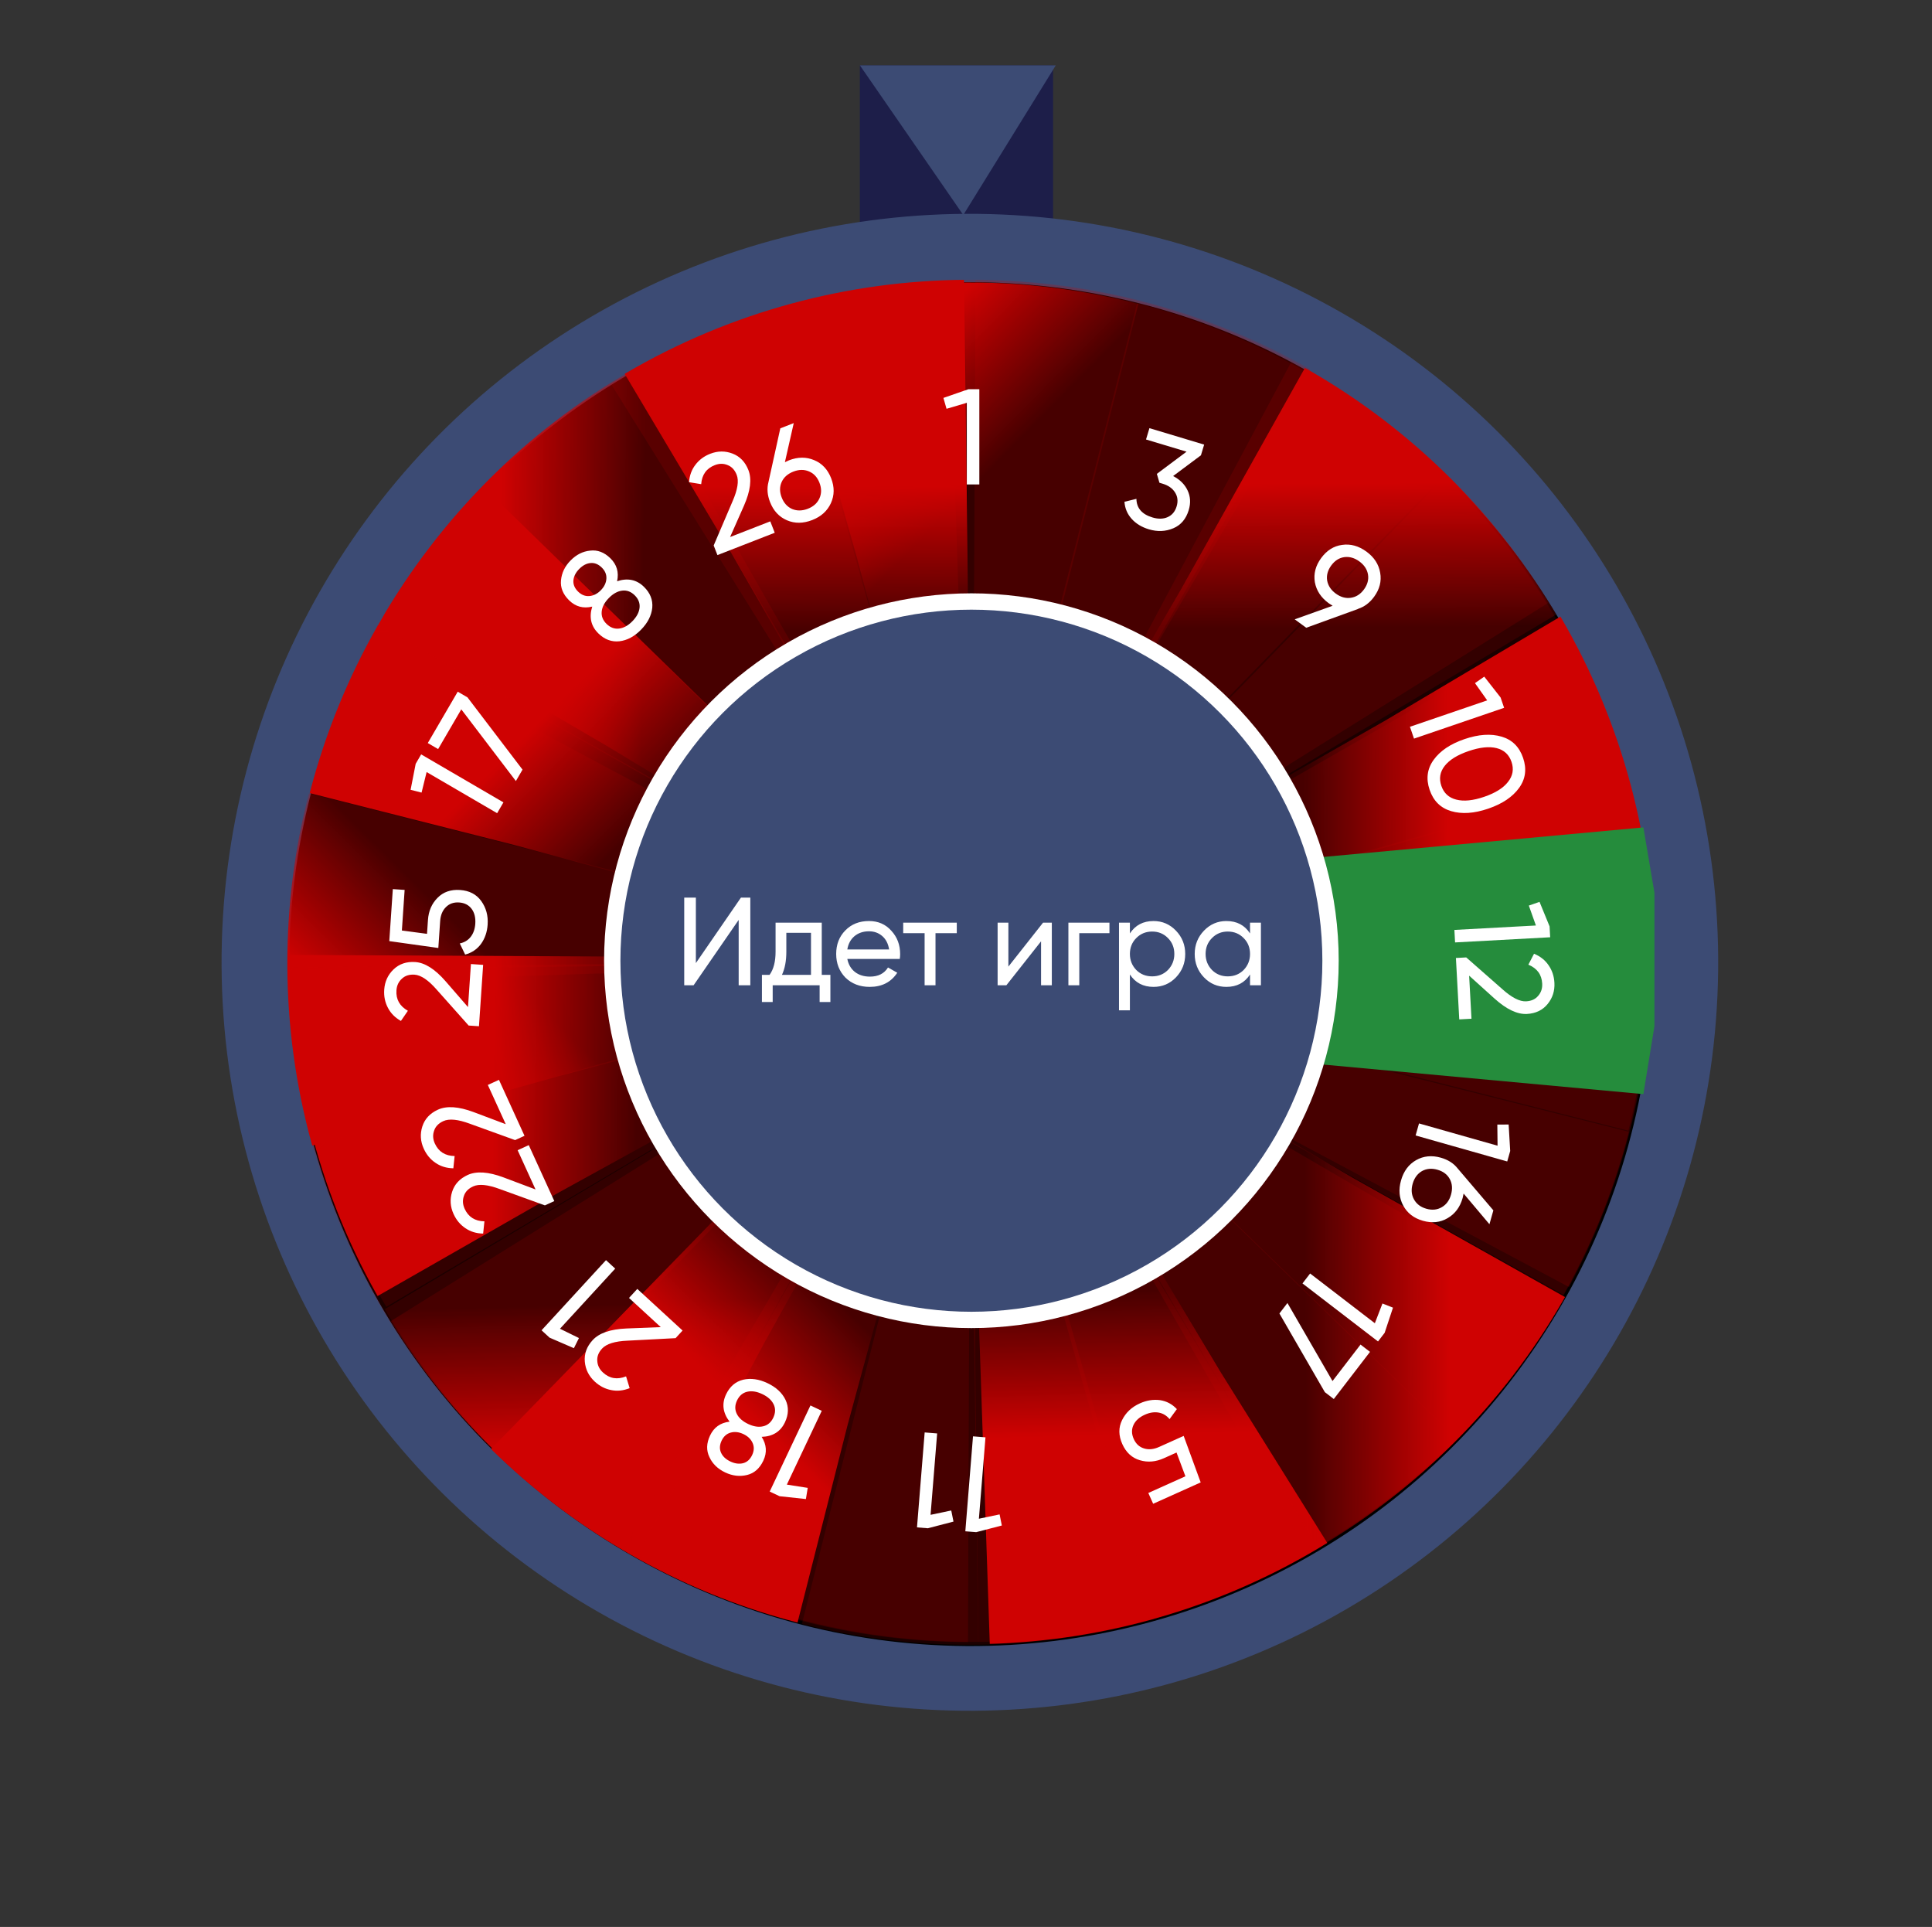 <svg width="355" height="354" viewBox="0 0 355 354" fill="none" xmlns="http://www.w3.org/2000/svg">
<rect x="0" y="0" width="355" height="354" fill="#333333" stroke="none"/>
<path d="M158 12V44.5L176 42.5L193.5 43.5V12H158Z" fill="#1D1E49"/>
<path d="M177 39.5L158 12H194L177 39.5Z" fill="#3C4B74"/>
<circle cx="178.213" cy="176.783" r="137.5" transform="rotate(-0.298 178.213 176.783)" fill="#3C4B74"/>
<circle cx="178.424" cy="177.119" r="95.775" transform="rotate(0.388 178.424 177.119)" stroke="black" stroke-width="59"/>
<circle cx="178.25" cy="176.92" r="95.625" transform="rotate(-1.449 178.25 176.92)" stroke="url(#paint0_linear)" stroke-width="59" stroke-miterlimit="3.864" stroke-dasharray="50 50"/>
<circle cx="177.925" cy="176.951" r="95.625" transform="rotate(44.7 177.925 176.951)" stroke="url(#paint1_linear)" stroke-width="59" stroke-miterlimit="3.864" stroke-dasharray="50 50"/>
<circle cx="178.329" cy="176.559" r="95.625" transform="rotate(90.713 178.329 176.559)" stroke="url(#paint2_linear)" stroke-width="59" stroke-miterlimit="3.864" stroke-dasharray="50 50"/>
<circle cx="178.049" cy="177.026" r="95.625" transform="rotate(134.668 178.049 177.026)" stroke="url(#paint3_linear)" stroke-width="59" stroke-miterlimit="3.864" stroke-dasharray="50 50"/>
<circle cx="178.227" cy="176.526" r="95.625" transform="rotate(179.703 178.227 176.526)" stroke="url(#paint4_linear)" stroke-width="59" stroke-miterlimit="3.864" stroke-dasharray="50 50"/>
<circle cx="178.754" cy="176.505" r="95.625" transform="rotate(-90.17 178.754 176.505)" stroke="url(#paint5_linear)" stroke-width="59" stroke-miterlimit="3.864" stroke-dasharray="50 50"/>
<path d="M301.967 152L243 157.444V195.556L301.967 201L304 188.5V176.5V164L301.967 152Z" fill="#258C3C"/>
<circle cx="178.491" cy="176.491" r="65.991" stroke="white" stroke-width="3"/>
<path d="M173.35 73.1L177.95 71.5H179.95V89H177.65V74L173.925 75.1L173.35 73.1Z" fill="white"/>
<path d="M220.67 83.642L215.555 87.455C216.792 88.088 217.677 88.964 218.211 90.082C218.745 91.199 218.818 92.405 218.429 93.698C217.935 95.341 216.99 96.458 215.594 97.048C214.178 97.649 212.679 97.712 211.099 97.237C209.791 96.843 208.738 96.205 207.942 95.321C207.146 94.438 206.704 93.391 206.615 92.181L208.814 91.641C208.843 93.338 209.823 94.477 211.755 95.058C212.808 95.375 213.735 95.358 214.537 95.007C215.359 94.645 215.915 93.986 216.203 93.028C216.491 92.07 216.391 91.214 215.905 90.458C215.434 89.708 214.673 89.174 213.619 88.857L213.045 88.685L212.569 87.054L218.024 82.977L210.579 80.738L211.205 78.655L221.26 81.679L220.67 83.642Z" fill="white"/>
<path d="M252.481 109.641C251.674 110.743 250.691 111.48 249.532 111.85L249.552 111.865L240.016 115.325L237.898 113.775L244.865 111.284C244.442 111.016 244.203 110.862 244.15 110.822C242.724 109.779 241.874 108.485 241.599 106.942C241.348 105.394 241.734 103.921 242.758 102.523C243.792 101.111 245.074 100.304 246.606 100.103C248.156 99.875 249.651 100.288 251.09 101.341C252.502 102.375 253.341 103.67 253.605 105.227C253.88 106.771 253.505 108.242 252.481 109.641ZM249.776 103.137C248.888 102.487 247.965 102.224 247.007 102.349C246.061 102.483 245.264 102.994 244.614 103.881C243.964 104.769 243.713 105.69 243.861 106.645C244.032 107.597 244.561 108.397 245.449 109.047C246.337 109.697 247.253 109.955 248.198 109.82C249.167 109.682 249.976 109.17 250.626 108.282C251.275 107.394 251.521 106.48 251.364 105.538C251.206 104.597 250.677 103.796 249.776 103.137Z" fill="white"/>
<path d="M272.729 124.304L275.73 128.139L276.377 130.032L259.818 135.691L259.074 133.515L273.268 128.664L271.022 125.495L272.729 124.304ZM266.642 149.011C264.703 148.441 263.386 147.138 262.691 145.104C261.996 143.069 262.24 141.233 263.424 139.596C264.618 137.937 266.509 136.666 269.095 135.782C271.682 134.898 273.955 134.746 275.915 135.327C277.853 135.897 279.17 137.2 279.866 139.234C280.561 141.269 280.317 143.105 279.133 144.742C277.938 146.401 276.048 147.672 273.461 148.556C270.875 149.44 268.602 149.592 266.642 149.011ZM269.847 137.982C267.797 138.683 266.336 139.587 265.464 140.695C264.592 141.803 264.386 143.028 264.844 144.368C265.302 145.709 266.215 146.55 267.582 146.893C268.956 147.252 270.667 147.081 272.717 146.38C274.768 145.679 276.226 144.767 277.092 143.643C277.98 142.53 278.195 141.302 277.737 139.962C277.278 138.621 276.365 137.78 274.998 137.437C273.63 137.094 271.913 137.276 269.847 137.982Z" fill="white"/>
<path d="M282.885 165.68L284.732 170.187L284.84 172.184L267.366 173.132L267.241 170.835L282.219 170.023L280.919 166.363L282.885 165.68ZM268.134 187.272L267.521 175.989L269.418 175.886L276.044 181.711C277.781 183.269 279.24 184.016 280.422 183.952C281.387 183.899 282.128 183.559 282.644 182.93C283.179 182.316 283.422 181.569 283.374 180.687C283.285 179.039 282.437 177.883 280.832 177.219L281.875 175.21C283.019 175.682 283.908 176.385 284.543 177.318C285.195 178.251 285.553 179.325 285.619 180.54C285.7 182.021 285.286 183.32 284.379 184.438C283.456 185.573 282.187 186.184 280.573 186.272C278.809 186.368 276.83 185.432 274.637 183.464L269.951 179.237L270.38 187.15L268.134 187.272Z" fill="white"/>
<path d="M277.211 206.584L277.495 211.446L276.95 213.37L260.113 208.596L260.741 206.383L275.172 210.475L275.13 206.591L277.211 206.584ZM268.759 220.076C268.282 221.76 267.36 222.997 265.992 223.787C264.641 224.582 263.131 224.743 261.464 224.27C259.796 223.797 258.588 222.865 257.839 221.475C257.09 220.085 256.954 218.548 257.431 216.864C257.918 215.148 258.842 213.903 260.205 213.129C261.568 212.355 263.083 212.204 264.751 212.677C266.066 213.05 267.093 213.705 267.832 214.642L274.403 222.352L273.68 224.901L268.936 219.269C268.832 219.759 268.773 220.028 268.759 220.076ZM266.619 219.469C266.923 218.395 266.848 217.438 266.393 216.599C265.938 215.76 265.182 215.19 264.123 214.89C263.065 214.59 262.114 214.675 261.27 215.146C260.438 215.638 259.872 216.413 259.572 217.471C259.272 218.529 259.349 219.478 259.804 220.317C260.27 221.177 261.033 221.757 262.091 222.057C263.149 222.357 264.095 222.262 264.927 221.77C265.755 221.294 266.319 220.527 266.619 219.469Z" fill="white"/>
<path d="M255.958 240.228L254.425 244.851L253.206 246.437L239.328 235.776L240.73 233.952L252.625 243.09L254.022 239.466L255.958 240.228ZM249.993 247.009L251.737 248.349L245.082 257.013L243.436 255.749L235.088 241.296L236.565 239.373L244.845 253.71L249.993 247.009Z" fill="white"/>
<path d="M216.184 266.843L213.858 267.889C212.353 268.565 210.882 268.687 209.445 268.255C207.993 267.829 206.919 266.841 206.222 265.29C205.519 263.725 205.501 262.262 206.169 260.902C206.845 259.52 207.936 258.491 209.441 257.814C210.687 257.254 211.923 257.055 213.147 257.218C214.362 257.402 215.395 257.952 216.245 258.868L214.905 260.703C214.351 260.039 213.677 259.638 212.884 259.501C212.092 259.364 211.255 259.493 210.373 259.889C209.355 260.347 208.657 260.971 208.282 261.761C207.897 262.573 207.91 263.436 208.32 264.348C208.73 265.26 209.366 265.842 210.229 266.094C211.076 266.353 211.993 266.26 212.982 265.816L217.497 263.787L220.624 272.331L211.89 276.256L210.998 274.272L217.817 271.208L216.184 266.843Z" fill="white"/>
<path d="M184.084 280.248L179.37 281.472L177.377 281.311L178.787 263.868L181.08 264.053L179.871 279.004L183.672 278.208L184.084 280.248ZM175.202 279.53L170.488 280.754L168.495 280.593L169.905 263.15L172.198 263.335L170.989 278.286L174.79 277.49L175.202 279.53Z" fill="white"/>
<path d="M148.082 275.388L143.24 274.867L141.432 274.011L148.919 258.193L150.997 259.177L144.581 272.735L148.418 273.335L148.082 275.388ZM134.055 261.171C132.812 259.55 132.597 257.881 133.41 256.164C134.094 254.717 135.137 253.819 136.539 253.468C137.948 253.139 139.444 253.349 141.026 254.098C142.607 254.847 143.71 255.867 144.335 257.158C144.952 258.464 144.918 259.84 144.234 261.286C143.421 263.004 141.994 263.896 139.953 263.962C140.863 265.389 140.966 266.848 140.26 268.339C139.582 269.77 138.587 270.646 137.275 270.965C135.94 271.292 134.602 271.138 133.261 270.503C131.89 269.855 130.923 268.917 130.36 267.692C129.759 266.467 129.798 265.14 130.475 263.708C131.181 262.217 132.374 261.371 134.055 261.171ZM134.213 268.492C135.042 268.884 135.823 268.987 136.557 268.799C137.276 268.605 137.824 268.109 138.202 267.31C138.573 266.527 138.602 265.784 138.288 265.083C137.975 264.381 137.411 263.838 136.598 263.453C135.784 263.068 135.007 262.977 134.266 263.179C133.525 263.382 132.969 263.874 132.598 264.658C132.22 265.456 132.184 266.195 132.489 266.874C132.795 267.554 133.369 268.093 134.213 268.492ZM140.074 256.109C139.049 255.624 138.122 255.48 137.291 255.677C136.46 255.874 135.838 256.409 135.425 257.283C135.018 258.142 135.002 258.955 135.377 259.722C135.751 260.489 136.451 261.115 137.475 261.6C138.484 262.078 139.404 262.218 140.235 262.021C141.066 261.825 141.684 261.297 142.091 260.438C142.504 259.564 142.524 258.744 142.149 257.977C141.775 257.209 141.083 256.587 140.074 256.109Z" fill="white"/>
<path d="M117.102 236.785L125.422 244.431L124.137 245.83L115.327 246.291C112.996 246.389 111.43 246.874 110.629 247.746C109.975 248.457 109.683 249.219 109.752 250.03C109.799 250.842 110.147 251.546 110.797 252.144C112.012 253.261 113.426 253.496 115.038 252.85L115.696 255.016C114.548 255.477 113.42 255.596 112.314 255.371C111.196 255.159 110.189 254.641 109.293 253.818C108.201 252.814 107.589 251.596 107.458 250.162C107.326 248.705 107.806 247.381 108.9 246.191C110.096 244.89 112.165 244.177 115.109 244.053L121.415 243.804L115.579 238.442L117.102 236.785ZM105.451 247.673L100.982 245.739L99.509 244.385L111.35 231.5L113.044 233.056L102.894 244.101L106.381 245.811L105.451 247.673Z" fill="white"/>
<path d="M97.16 210.37L101.853 220.65L100.124 221.439L91.829 218.438C89.643 217.623 88.011 217.46 86.935 217.952C86.055 218.353 85.49 218.941 85.239 219.715C84.966 220.481 85.013 221.266 85.38 222.07C86.065 223.571 87.276 224.337 89.013 224.369L88.776 226.62C87.539 226.599 86.454 226.269 85.522 225.632C84.575 225.002 83.849 224.134 83.343 223.027C82.727 221.678 82.637 220.317 83.074 218.945C83.518 217.551 84.476 216.519 85.946 215.847C87.553 215.114 89.737 215.262 92.498 216.291L98.404 218.514L95.113 211.305L97.16 210.37ZM91.684 198.378L96.377 208.657L94.649 209.446L86.353 206.445C84.167 205.63 82.536 205.468 81.459 205.959C80.58 206.361 80.015 206.949 79.764 207.723C79.49 208.489 79.537 209.274 79.904 210.077C80.589 211.578 81.8 212.344 83.537 212.376L83.301 214.627C82.064 214.606 80.979 214.277 80.047 213.64C79.099 213.01 78.373 212.141 77.868 211.034C77.252 209.685 77.162 208.324 77.598 206.953C78.043 205.559 79 204.526 80.471 203.855C82.078 203.121 84.262 203.269 87.022 204.299L92.929 206.521L89.637 199.312L91.684 198.378Z" fill="white"/>
<path d="M88.775 177.255L88.01 188.529L86.115 188.401L80.247 181.813C78.713 180.056 77.355 179.137 76.175 179.056C75.21 178.991 74.433 179.239 73.844 179.8C73.239 180.344 72.907 181.056 72.847 181.938C72.735 183.584 73.436 184.834 74.948 185.689L73.668 187.556C72.59 186.949 71.793 186.143 71.277 185.139C70.743 184.134 70.518 183.024 70.6 181.81C70.701 180.33 71.269 179.091 72.306 178.092C73.36 177.078 74.694 176.626 76.307 176.735C78.07 176.855 79.92 178.024 81.857 180.244L85.994 185.01L86.531 177.103L88.775 177.255ZM78.463 171.556L78.635 169.012C78.747 167.365 79.332 166.01 80.39 164.946C81.448 163.865 82.826 163.383 84.522 163.498C86.235 163.614 87.534 164.287 88.419 165.516C89.32 166.763 89.715 168.21 89.603 169.856C89.511 171.22 89.105 172.403 88.385 173.407C87.65 174.393 86.679 175.045 85.471 175.364L84.482 173.317C85.329 173.141 86 172.736 86.494 172.101C86.988 171.466 87.268 170.667 87.334 169.702C87.409 168.588 87.187 167.679 86.667 166.976C86.131 166.255 85.364 165.86 84.366 165.792C83.369 165.725 82.556 166.012 81.927 166.654C81.3 167.28 80.95 168.133 80.877 169.214L80.542 174.153L71.531 172.89L72.18 163.337L74.35 163.484L73.844 170.942L78.463 171.556Z" fill="white"/>
<path d="M75.446 145.094L76.381 140.315L77.388 138.587L92.506 147.403L91.347 149.39L78.389 141.833L77.463 145.605L75.446 145.094ZM80.504 137.612L78.603 136.504L84.107 127.067L85.899 128.112L96.012 141.389L94.791 143.484L84.76 130.313L80.504 137.612Z" fill="white"/>
<path d="M113.388 106.78C115.326 106.136 116.974 106.48 118.33 107.81C119.473 108.93 119.98 110.21 119.853 111.649C119.702 113.088 119.014 114.433 117.789 115.682C116.563 116.932 115.239 117.64 113.814 117.807C112.378 117.963 111.088 117.48 109.946 116.36C108.589 115.03 108.214 113.39 108.819 111.439C107.173 111.832 105.761 111.451 104.583 110.296C103.453 109.187 102.951 107.961 103.08 106.616C103.208 105.248 103.791 104.034 104.829 102.975C105.891 101.892 107.093 101.285 108.436 101.154C109.789 100.987 111.032 101.458 112.162 102.567C113.34 103.722 113.749 105.127 113.388 106.78ZM106.418 104.533C105.776 105.187 105.424 105.892 105.36 106.647C105.309 107.39 105.598 108.07 106.229 108.689C106.848 109.296 107.54 109.566 108.305 109.499C109.071 109.433 109.769 109.078 110.399 108.436C111.029 107.793 111.37 107.089 111.421 106.322C111.472 105.555 111.189 104.869 110.57 104.262C109.939 103.644 109.253 103.367 108.511 103.434C107.769 103.5 107.072 103.866 106.418 104.533ZM116.2 114.124C116.993 113.315 117.433 112.486 117.519 111.636C117.605 110.787 117.303 110.024 116.613 109.347C115.934 108.682 115.172 108.401 114.324 108.503C113.476 108.606 112.656 109.062 111.862 109.871C111.081 110.668 110.647 111.492 110.561 112.341C110.475 113.191 110.771 113.948 111.449 114.613C112.139 115.29 112.908 115.577 113.756 115.474C114.603 115.372 115.418 114.922 116.2 114.124Z" fill="white"/>
<path d="M142.356 97.873L131.827 101.976L131.137 100.206L134.603 92.093C135.541 89.957 135.796 88.337 135.366 87.235C135.015 86.334 134.46 85.736 133.701 85.442C132.952 85.126 132.166 85.128 131.343 85.449C129.805 86.048 128.972 87.213 128.842 88.945L126.607 88.582C126.699 87.348 127.089 86.284 127.778 85.389C128.461 84.479 129.369 83.803 130.502 83.361C131.885 82.823 133.248 82.81 134.593 83.323C135.959 83.846 136.936 84.861 137.523 86.367C138.165 88.013 137.893 90.185 136.709 92.883L134.155 98.654L141.539 95.776L142.356 97.873ZM144.971 84.564C146.602 83.929 148.145 83.918 149.6 84.531C151.049 85.129 152.089 86.236 152.718 87.851C153.348 89.466 153.334 90.991 152.678 92.428C152.021 93.864 150.878 94.9 149.247 95.536C147.585 96.183 146.035 96.197 144.595 95.578C143.155 94.959 142.12 93.841 141.491 92.226C140.995 90.953 140.897 89.739 141.198 88.584L143.38 78.691L145.849 77.729L144.221 84.911C144.674 84.698 144.925 84.583 144.971 84.564ZM145.779 86.638C144.739 87.043 144.021 87.68 143.627 88.55C143.232 89.419 143.234 90.366 143.634 91.391C144.033 92.416 144.675 93.123 145.56 93.511C146.455 93.878 147.414 93.862 148.439 93.463C149.464 93.063 150.174 92.429 150.568 91.559C150.972 90.669 150.975 89.711 150.575 88.686C150.176 87.661 149.529 86.965 148.635 86.598C147.756 86.225 146.804 86.238 145.779 86.638Z" fill="white"/>
<path d="M137.869 181H135.73V168.994L127.45 181H125.725V164.9H127.864V176.929L136.144 164.9H137.869V181ZM150.996 169.5V179.091H152.583V184.082H150.605V181H141.98V184.082H140.002V179.091H141.405C142.141 178.079 142.509 176.661 142.509 174.836V169.5H150.996ZM143.682 179.091H149.018V171.363H144.487V174.836C144.487 176.523 144.219 177.941 143.682 179.091ZM165.33 176.17H155.693C155.893 177.182 156.36 177.979 157.096 178.562C157.832 179.129 158.752 179.413 159.856 179.413C161.374 179.413 162.478 178.853 163.168 177.734L164.87 178.7C163.736 180.433 162.049 181.299 159.81 181.299C158.001 181.299 156.514 180.732 155.348 179.597C154.214 178.432 153.646 176.983 153.646 175.25C153.646 173.502 154.206 172.061 155.325 170.926C156.445 169.776 157.894 169.201 159.672 169.201C161.359 169.201 162.731 169.799 163.789 170.995C164.863 172.16 165.399 173.586 165.399 175.273C165.399 175.564 165.376 175.863 165.33 176.17ZM159.672 171.087C158.614 171.087 157.725 171.386 157.004 171.984C156.299 172.582 155.862 173.395 155.693 174.422H163.375C163.207 173.364 162.785 172.544 162.11 171.961C161.436 171.378 160.623 171.087 159.672 171.087ZM165.962 169.5H175.806V171.432H171.896V181H169.895V171.432H165.962V169.5ZM185.288 177.573L191.659 169.5H193.269V181H191.291V172.927L184.92 181H183.31V169.5H185.288V177.573ZM196.315 169.5H203.859V171.432H198.316V181H196.315V169.5ZM211.962 169.201C213.572 169.201 214.944 169.791 216.079 170.972C217.213 172.153 217.781 173.579 217.781 175.25C217.781 176.937 217.213 178.37 216.079 179.551C214.959 180.716 213.587 181.299 211.962 181.299C210.06 181.299 208.611 180.54 207.615 179.022V185.6H205.614V169.5H207.615V171.478C208.611 169.96 210.06 169.201 211.962 169.201ZM211.709 179.367C212.859 179.367 213.825 178.976 214.607 178.194C215.389 177.381 215.78 176.4 215.78 175.25C215.78 174.085 215.389 173.111 214.607 172.329C213.825 171.532 212.859 171.133 211.709 171.133C210.543 171.133 209.57 171.532 208.788 172.329C208.006 173.111 207.615 174.085 207.615 175.25C207.615 176.4 208.006 177.381 208.788 178.194C209.57 178.976 210.543 179.367 211.709 179.367ZM229.69 171.478V169.5H231.691V181H229.69V179.022C228.709 180.54 227.26 181.299 225.343 181.299C223.718 181.299 222.346 180.716 221.226 179.551C220.092 178.37 219.524 176.937 219.524 175.25C219.524 173.579 220.092 172.153 221.226 170.972C222.361 169.791 223.733 169.201 225.343 169.201C227.26 169.201 228.709 169.96 229.69 171.478ZM225.596 179.367C226.762 179.367 227.735 178.976 228.517 178.194C229.299 177.381 229.69 176.4 229.69 175.25C229.69 174.085 229.299 173.111 228.517 172.329C227.735 171.532 226.762 171.133 225.596 171.133C224.446 171.133 223.48 171.532 222.698 172.329C221.916 173.111 221.525 174.085 221.525 175.25C221.525 176.4 221.916 177.381 222.698 178.194C223.48 178.976 224.446 179.367 225.596 179.367Z" fill="white"/>
<defs>
<linearGradient id="paint0_linear" x1="178.39" y1="264.288" x2="178.39" y2="237.788" gradientUnits="userSpaceOnUse">
<stop stop-color="#CF0202"/>
<stop offset="1" stop-color="#CF0202" stop-opacity="0.13"/>
</linearGradient>
<linearGradient id="paint1_linear" x1="178.066" y1="264.319" x2="178.066" y2="237.819" gradientUnits="userSpaceOnUse">
<stop stop-color="#CF0202"/>
<stop offset="1" stop-color="#CF0202" stop-opacity="0.13"/>
</linearGradient>
<linearGradient id="paint2_linear" x1="178.469" y1="263.927" x2="178.469" y2="237.427" gradientUnits="userSpaceOnUse">
<stop stop-color="#CF0202"/>
<stop offset="1" stop-color="#CF0202" stop-opacity="0.13"/>
</linearGradient>
<linearGradient id="paint3_linear" x1="178.19" y1="264.394" x2="178.19" y2="237.894" gradientUnits="userSpaceOnUse">
<stop stop-color="#CF0202"/>
<stop offset="1" stop-color="#CF0202" stop-opacity="0.13"/>
</linearGradient>
<linearGradient id="paint4_linear" x1="178.368" y1="263.894" x2="178.368" y2="237.394" gradientUnits="userSpaceOnUse">
<stop stop-color="#CF0202"/>
<stop offset="1" stop-color="#CF0202" stop-opacity="0.13"/>
</linearGradient>
<linearGradient id="paint5_linear" x1="178.895" y1="263.873" x2="178.895" y2="237.373" gradientUnits="userSpaceOnUse">
<stop stop-color="#CF0202"/>
<stop offset="1" stop-color="#CF0202" stop-opacity="0.13"/>
</linearGradient>
</defs>
</svg>
